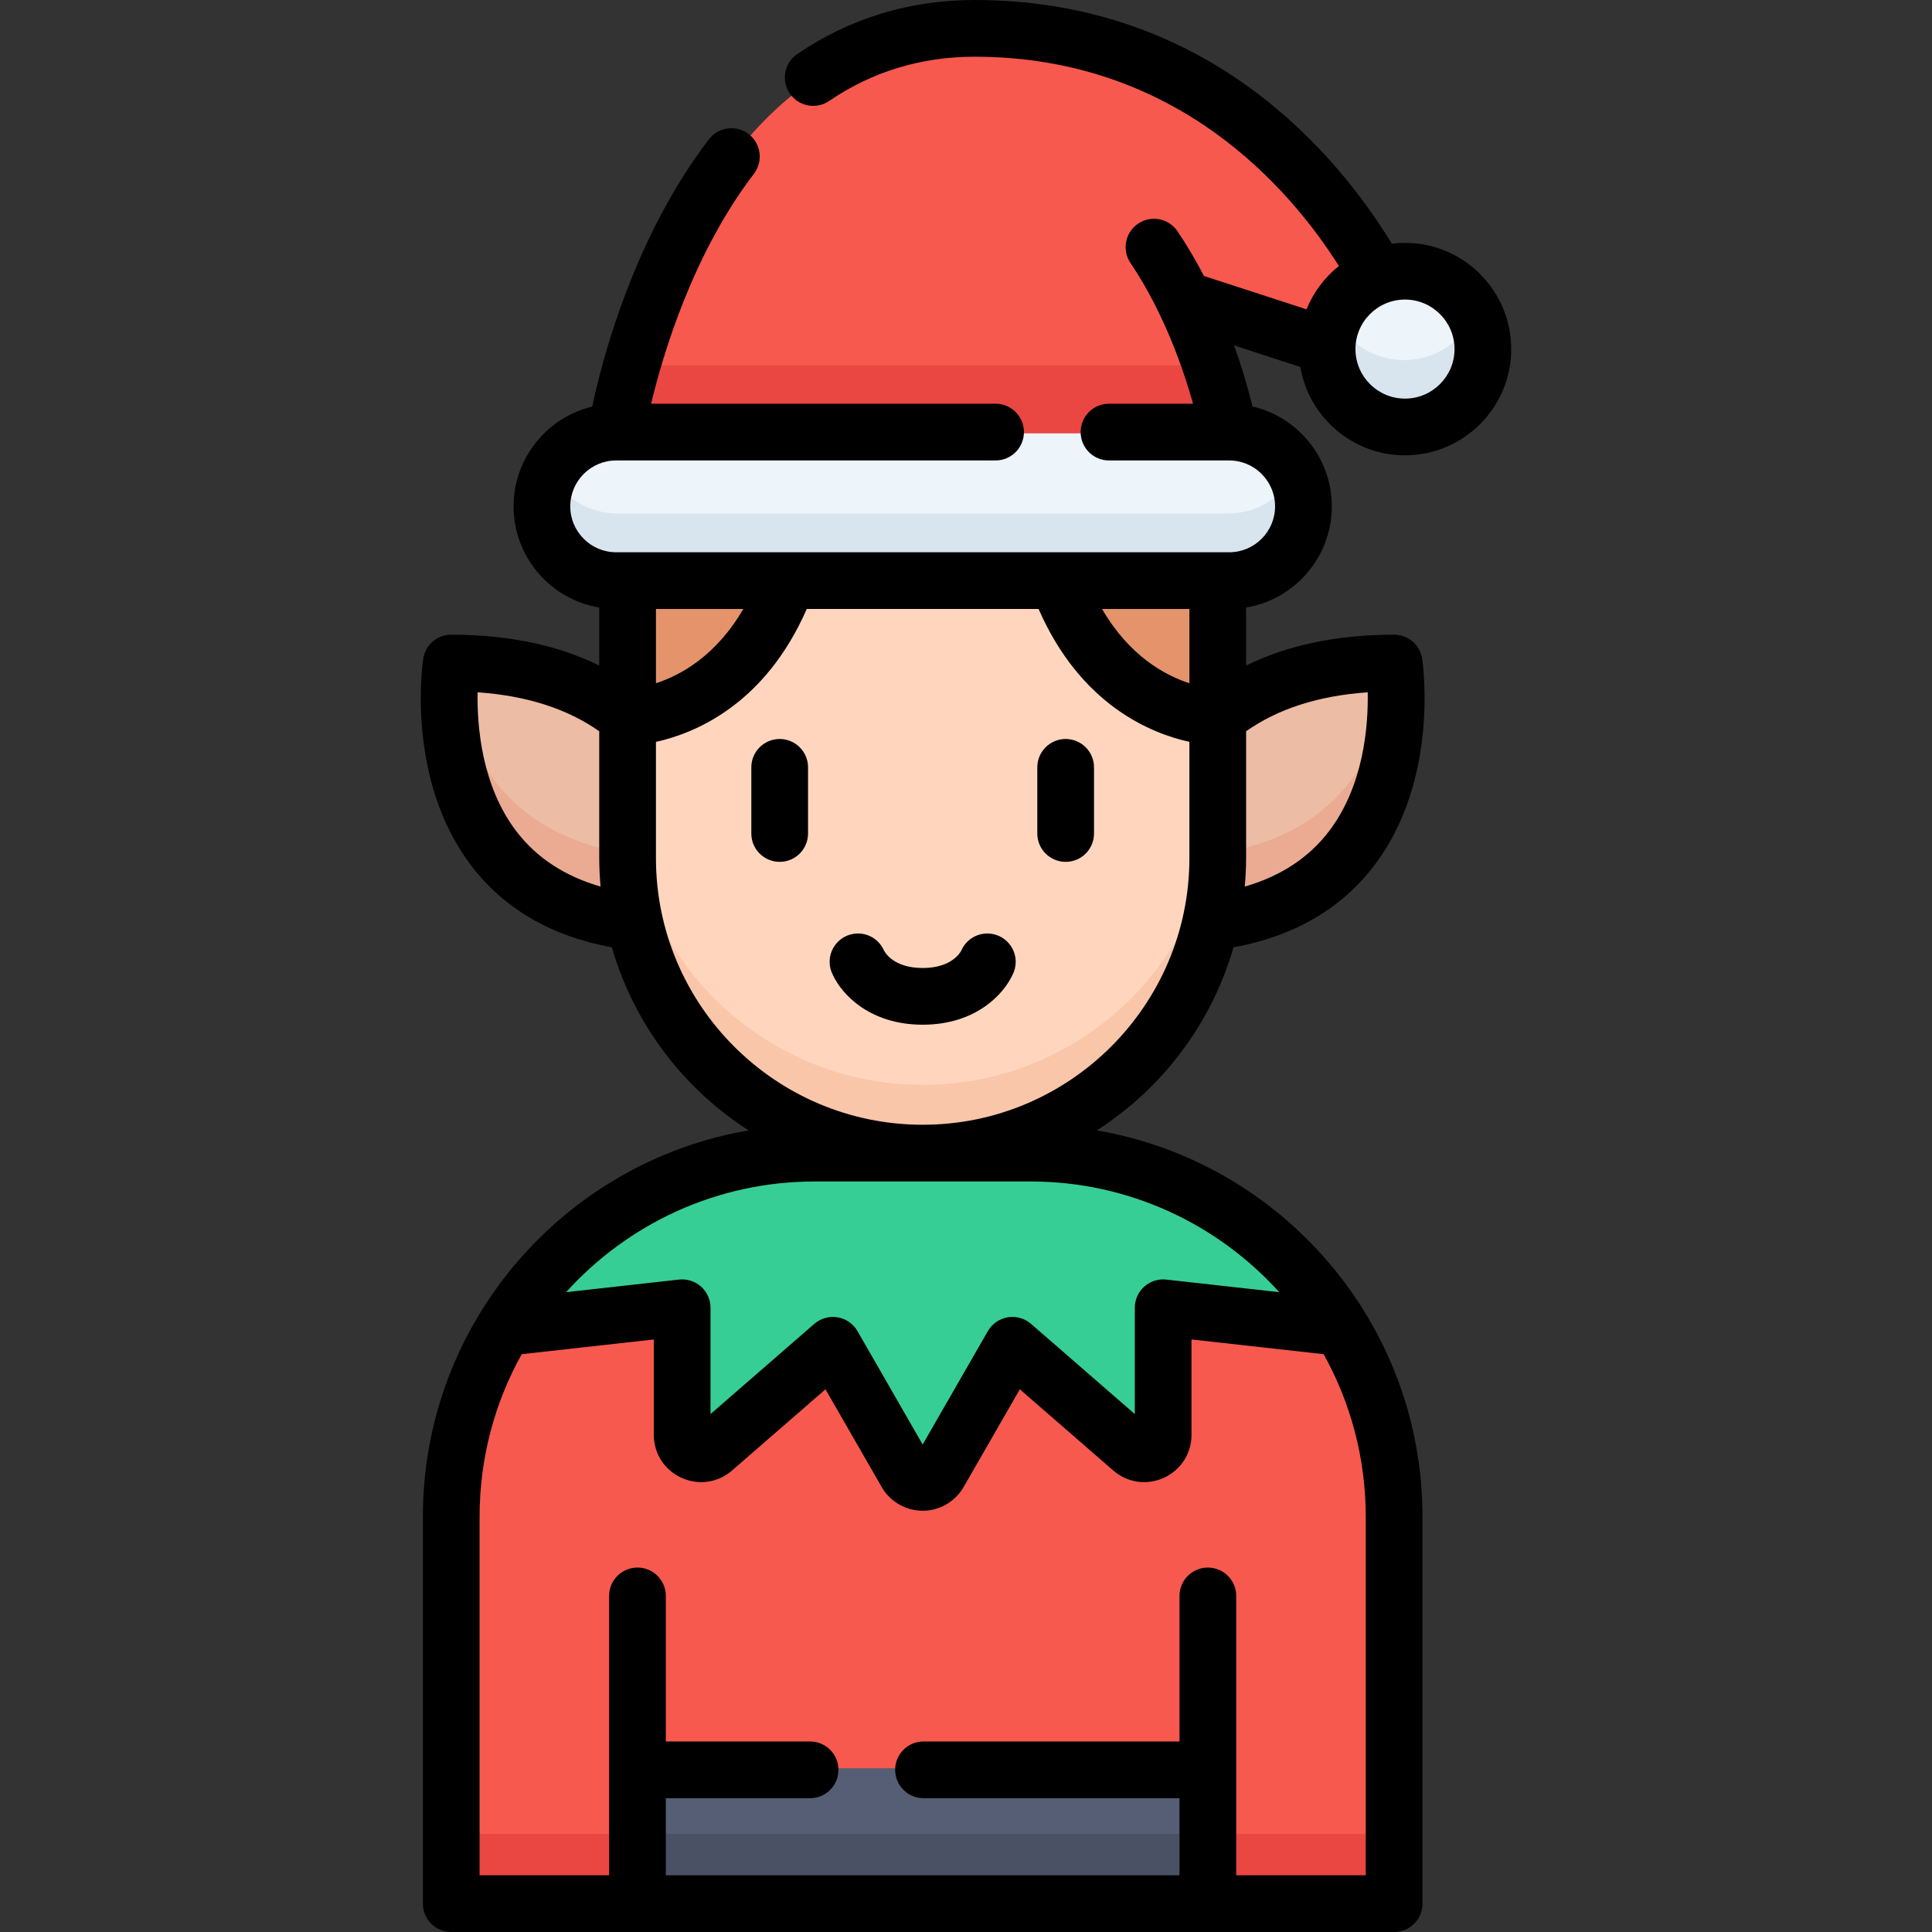 <svg id="Capa_1" enable-background="new 0 0 512 512" height="512" viewBox="0 0 512 512" width="512" xmlns="http://www.w3.org/2000/svg"><rect x="0" y="0" width="512" height="512" fill="#333333" stroke="none"/><g><g><path d="m322.583 154.068v73.374c0 43.104-34.943 78.046-78.046 78.046-43.104 0-78.046-34.942-78.046-78.046v-73.374z" fill="#ffd6bd"/><path d="m244.537 287.489c-43.104 0-78.046-34.942-78.046-78.046v18c0 43.104 34.943 78.046 78.046 78.046 43.104 0 78.046-34.942 78.046-78.046v-18c0 43.104-34.943 78.046-78.046 78.046z" fill="#f9c6aa"/><path d="m369.229 504h-249.385v-102.35c0-53.108 43.053-96.161 96.161-96.161h57.062c53.108 0 96.161 43.053 96.161 96.161v102.35z" fill="#f7594e"/><path d="m166.49 227.443v-37.25c-8.965-7.375-23.54-14.32-46.646-14.32 0 0-9.3 61.528 48.519 68.547-1.213-5.468-1.873-11.144-1.873-16.977z" fill="#edbca4"/><path d="m322.583 227.443v-37.25c8.965-7.375 23.54-14.32 46.646-14.32 0 0 9.3 61.528-48.519 68.547 1.213-5.468 1.873-11.144 1.873-16.977z" fill="#edbca4"/><path d="m166.49 226.161c-35.493-5.168-44.703-31.445-46.704-49.854-.692 5.467-6.41 61.438 48.577 68.114-1.213-5.468-1.874-11.144-1.874-16.978v-1.282z" fill="#eaab92"/><path d="m322.583 226.161v1.282c0 5.833-.66 11.51-1.874 16.978 54.988-6.676 49.27-62.647 48.577-68.114-2 18.409-11.21 44.686-46.703 49.854z" fill="#eaab92"/><path d="m273.067 305.489h-57.061c-34.791 0-65.265 18.477-82.148 46.152l47.07-5.249v33.6c0 4.288 5.043 6.587 8.28 3.774l31.588-27.45 19.407 33.753c1.923 3.344 6.747 3.344 8.669 0l19.407-33.753 31.588 27.45c3.237 2.813 8.28.514 8.28-3.774v-33.6l47.07 5.249c-16.885-27.675-47.359-46.152-82.15-46.152z" fill="#36ce94"/><path d="m325.603 154.068h-162.132c-10.848 0-19.642-8.794-19.642-19.642 0-10.848 8.794-19.642 19.642-19.642h162.132c10.848 0 19.642 8.794 19.642 19.642 0 10.848-8.794 19.642-19.642 19.642z" fill="#edf4fa"/><path d="m325.603 154.068h-162.132c-10.848 0-19.642-8.794-19.642-19.642 0-10.848 8.794-19.642 19.642-19.642h162.132c10.848 0 19.642 8.794 19.642 19.642 0 10.848-8.794 19.642-19.642 19.642z" fill="#edf4fa"/><path d="m325.602 136.068h-162.131c-7.601 0-14.181-4.326-17.446-10.642-1.395 2.698-2.196 5.753-2.196 9 0 10.848 8.794 19.642 19.642 19.642h162.132c10.848 0 19.642-8.794 19.642-19.642 0-3.247-.801-6.302-2.196-9-3.266 6.317-9.845 10.642-17.447 10.642z" fill="#d8e5ef"/><path d="m166.49 190.192s29.116 0 42.32-36.124h-42.32z" fill="#e4936b"/><path d="m322.583 190.192s-29.116 0-42.32-36.124h42.32z" fill="#e4936b"/><path d="m119.844 486h249.384v18h-249.384z" fill="#ea4642"/><ellipse cx="372.107" cy="92.832" fill="#edf4fa" rx="20.599" ry="20.599" transform="matrix(.383 -.924 .924 .383 143.942 401.089)"/><path d="m372.107 95.431c-8.145 0-15.164-4.739-18.508-11.599-1.326 2.722-2.092 5.768-2.092 9 0 11.377 9.223 20.599 20.599 20.599s20.6-9.223 20.6-20.599c0-3.232-.765-6.278-2.092-9-3.342 6.86-10.362 11.599-18.507 11.599z" fill="#d8e5ef"/><path d="m258.292 8c-77.947 0-94.822 106.784-94.822 106.784h162.132s-3.125-17.035-12.009-35.197l.04.069 37.917 12.331c.345-8.483 5.805-15.628 13.391-18.448-10.83-19.538-43.075-65.539-106.649-65.539z" fill="#f7594e"/><path d="m163.47 114.784h162.132s-1.392-7.573-4.949-18h-152.953c-3.078 10.733-4.23 18-4.23 18z" fill="#ea4642"/><path d="m169.105 468.607h150.864v35.394h-150.864z" fill="#565e75"/><path d="m169.105 486h150.864v18h-150.864z" fill="#4b5165"/></g><g><path d="m372.338 120.667c15.523 0 28.154-12.63 28.154-28.154s-12.63-28.155-28.154-28.155c-1.183 0-2.347.082-3.493.224-13.847-22.748-47.853-64.582-110.545-64.582-17.246 0-33.068 4.821-47.028 14.331-3.43 2.337-4.316 7.011-1.979 10.441s7.013 4.317 10.441 1.98c11.419-7.778 24.394-11.723 38.566-11.723 53.566 0 83.53 34.905 96.526 55.462-3.769 3.004-6.752 6.951-8.589 11.483l-27.183-8.84c-2.059-3.971-4.385-7.967-7.006-11.847-2.323-3.439-6.993-4.345-10.434-2.021-3.439 2.323-4.343 6.994-2.021 10.434 8.827 13.068 13.982 28.031 16.585 37.293h-22.284c-4.151 0-7.515 3.364-7.515 7.515s3.364 7.515 7.515 7.515h31.846c6.708 0 12.167 5.458 12.167 12.166s-5.458 12.166-12.167 12.166h-162.447c-6.708 0-12.166-5.458-12.166-12.166 0-6.709 5.458-12.166 12.166-12.166h100.544c4.151 0 7.515-3.365 7.515-7.515s-3.364-7.515-7.515-7.515h-91.292c3.223-13.431 11.153-39.874 27.248-60.937 2.521-3.298 1.889-8.014-1.408-10.534-3.298-2.52-8.015-1.888-10.533 1.409-19.813 25.928-28.197 58.031-30.914 70.82-11.939 2.87-20.84 13.631-20.84 26.438 0 13.466 9.84 24.671 22.707 26.818v15.369c-10.988-5.422-24.112-8.174-39.222-8.174-3.716 0-6.875 2.717-7.43 6.391-.196 1.296-4.6 32.01 12.68 54.741 8.738 11.495 21.286 18.779 37.324 21.726 5.822 20.221 18.894 37.387 36.219 48.503-48.939 8.367-86.307 51.085-86.307 102.372v102.55c0 4.15 3.364 7.515 7.515 7.515h249.872c4.151 0 7.515-3.365 7.515-7.515v-102.55c0-51.288-37.368-94.005-86.307-102.372 17.325-11.115 30.397-28.282 36.219-48.503 16.038-2.948 28.586-10.232 37.324-21.726 17.28-22.731 12.876-53.445 12.68-54.741-.556-3.675-3.714-6.391-7.43-6.391-15.11 0-28.234 2.753-39.222 8.174v-15.369c12.866-2.147 22.706-13.352 22.706-26.818 0-12.867-8.985-23.668-21.008-26.477-.958-3.897-2.536-9.599-4.898-16.178l17.557 5.71c2.253 13.278 13.834 23.423 27.746 23.423zm0-41.28c7.237 0 13.124 5.888 13.124 13.125s-5.888 13.125-13.124 13.125-13.125-5.888-13.125-13.125c-.001-7.237 5.888-13.125 13.125-13.125zm-235.487 140.924c-9.25-12.109-10.446-28.019-10.281-36.846 12.979.896 23.779 4.363 32.233 10.328v33.594c0 2.55.134 5.068.353 7.562-9.477-2.735-16.956-7.634-22.305-14.638zm36.982-58.928h23.148c-7.224 12.445-16.645 17.574-23.148 19.686zm176.946 197.489c7.104 12.764 11.16 27.448 11.16 43.063v95.036h-34.327v-74.036c0-4.15-3.364-7.515-7.515-7.515s-7.515 3.365-7.515 7.515v38.573h-67.839c-4.151 0-7.515 3.365-7.515 7.515s3.364 7.515 7.515 7.515h67.839v20.433h-136.13v-20.433h38.233c4.151 0 7.515-3.365 7.515-7.515s-3.364-7.515-7.515-7.515h-38.233v-38.573c0-4.15-3.364-7.515-7.515-7.515s-7.515 3.365-7.515 7.515v74.036h-34.327v-95.036c0-15.615 4.055-30.299 11.16-43.063l35.014-3.904v25.267c0 4.969 2.808 9.336 7.33 11.396 4.521 2.06 9.66 1.316 13.41-1.943l24.757-21.514 14.892 25.903c2.228 3.875 6.387 6.282 10.857 6.283h.001c4.47 0 8.63-2.407 10.858-6.282l14.893-25.904 24.757 21.514c3.75 3.259 8.889 4.003 13.41 1.943 4.521-2.061 7.33-6.428 7.33-11.396v-25.267zm-11.766-16.434-29.93-3.337c-2.125-.241-4.251.442-5.844 1.868s-2.504 3.462-2.504 5.6v28.17l-27.501-23.899c-1.696-1.473-3.96-2.11-6.177-1.738-2.215.373-4.148 1.717-5.267 3.665l-17.273 30.043-17.274-30.043c-1.119-1.948-3.052-3.292-5.267-3.665-2.216-.372-4.481.265-6.177 1.738l-27.501 23.899v-28.17c0-2.138-.911-4.175-2.504-5.6-1.593-1.426-3.72-2.108-5.844-1.868l-29.93 3.337c16.269-18.005 39.79-29.338 65.909-29.338h57.173c26.121 0 49.642 11.333 65.911 29.338zm-23.811-115.051c0 38.975-31.71 70.684-70.685 70.684s-70.684-31.709-70.684-70.684v-30.782c10.346-2.277 28.887-9.88 39.966-35.221h61.437c11.079 25.341 29.62 32.945 39.966 35.221zm0-46.317c-6.484-2.108-15.912-7.23-23.145-19.687h23.145zm47.261 2.395c.165 8.834-1.033 24.74-10.28 36.846-5.349 7.003-12.828 11.903-22.305 14.638.219-2.494.353-5.012.353-7.562v-33.594c8.454-5.965 19.253-9.432 32.232-10.328z"/><path d="m206.625 195.839c-4.151 0-7.515 3.364-7.515 7.515v17.531c0 4.15 3.364 7.515 7.515 7.515s7.515-3.365 7.515-7.515v-17.531c0-4.151-3.364-7.515-7.515-7.515z"/><path d="m282.41 195.839c-4.151 0-7.515 3.364-7.515 7.515v17.531c0 4.15 3.364 7.515 7.515 7.515s7.515-3.365 7.515-7.515v-17.531c0-4.151-3.364-7.515-7.515-7.515z"/><path d="m261.658 247.384c-3.079 0-5.727 1.848-6.888 4.498 0-.001 0 .001 0 0-.235.475-2.517 4.646-10.253 4.646s-10.018-4.17-10.252-4.646c0 .001-.006.004-.006.005-1.161-2.65-3.804-4.504-6.883-4.504-4.15 0-7.515 3.364-7.515 7.515 0 1.233.303 2.394.83 3.422 2.365 5.148 9.763 13.238 23.827 13.238 14.103 0 21.504-8.135 23.847-13.281.513-1.017.809-2.162.809-3.379-.001-4.149-3.365-7.514-7.516-7.514z"/></g></g></svg>